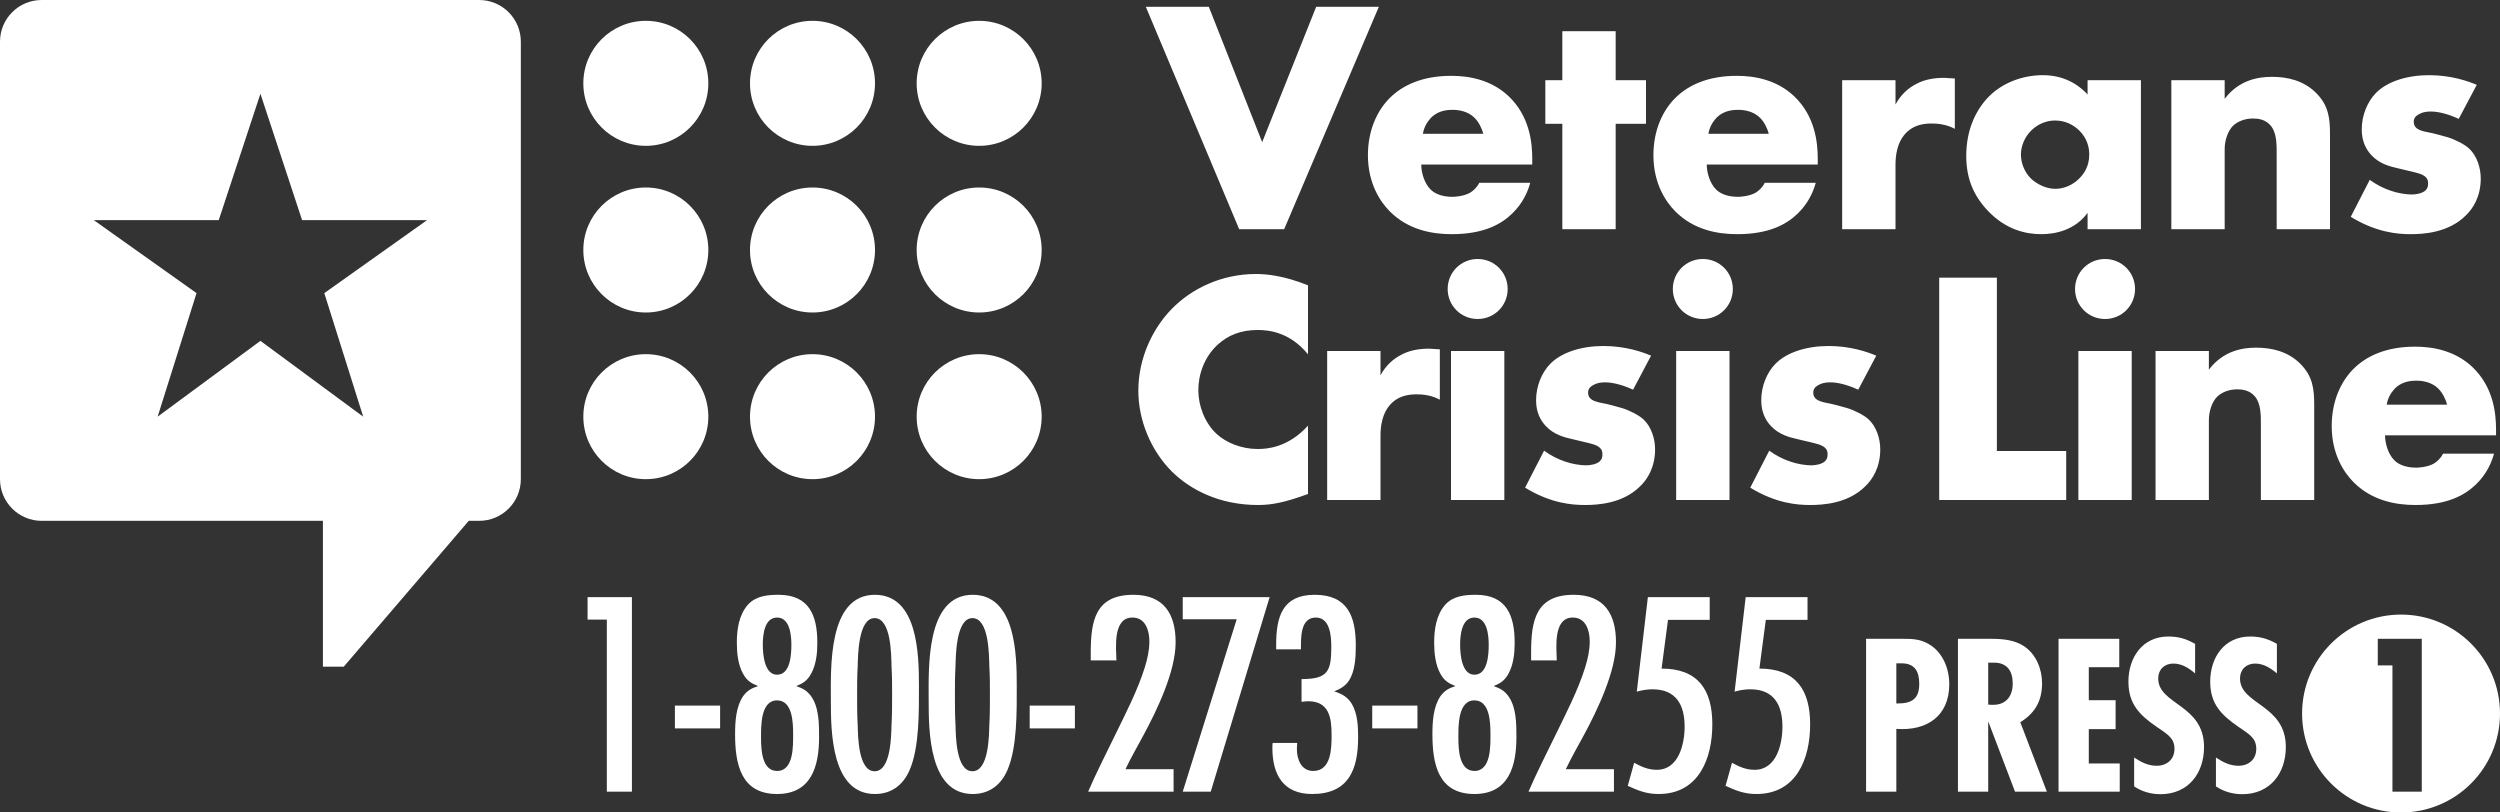 <?xml version="1.0" encoding="UTF-8"?>
<svg width="240px" height="78px" viewBox="0 0 240 78" version="1.1" xmlns="http://www.w3.org/2000/svg" xmlns:xlink="http://www.w3.org/1999/xlink">
    <rect x="0" y="0" width="240" height="78" fill="#333333" stroke="none"/>
    <!-- Generator: Sketch 50.2 (55047) - http://www.bohemiancoding.com/sketch -->
    <title>VCL-logo-bw</title>
    <desc>Created with Sketch.</desc>
    <defs></defs>
    <g id="VCL-logo-bw" stroke="none" stroke-width="1" fill="none" fill-rule="evenodd">
        <path d="M62,14 C58.686,14 56,11.314 56,8 C56,4.686 58.686,2 62,2 C65.314,2 68,4.686 68,8 C68,11.314 65.314,14 62,14 Z M78,14 C74.686,14 72,11.314 72,8 C72,4.686 74.686,2 78,2 C81.314,2 84,4.686 84,8 C84,11.314 81.314,14 78,14 Z M94,14 C90.686,14 88,11.314 88,8 C88,4.686 90.686,2 94,2 C97.314,2 100,4.686 100,8 C100,11.314 97.314,14 94,14 Z M62,30 C58.686,30 56,27.314 56,24 C56,20.686 58.686,18 62,18 C65.314,18 68,20.686 68,24 C68,27.314 65.314,30 62,30 Z M78,30 C74.686,30 72,27.314 72,24 C72,20.686 74.686,18 78,18 C81.314,18 84,20.686 84,24 C84,27.314 81.314,30 78,30 Z M94,30 C90.686,30 88,27.314 88,24 C88,20.686 90.686,18 94,18 C97.314,18 100,20.686 100,24 C100,27.314 97.314,30 94,30 Z M62,46 C58.686,46 56,43.314 56,40 C56,36.686 58.686,34 62,34 C65.314,34 68,36.686 68,40 C68,43.314 65.314,46 62,46 Z M78,46 C74.686,46 72,43.314 72,40 C72,36.686 74.686,34 78,34 C81.314,34 84,36.686 84,40 C84,43.314 81.314,46 78,46 Z M94,46 C90.686,46 88,43.314 88,40 C88,36.686 90.686,34 94,34 C97.314,34 100,36.686 100,40 C100,43.314 97.314,46 94,46 Z" id="Combined-Shape" fill="#FFFFFF"></path>
        <path d="M110,0.656 L116.048,0.656 L121.168,13.648 L126.352,0.656 L132.368,0.656 L123.28,22 L118.96,22 L110,0.656 Z M147.096,15.248 L147.096,15.792 L136.44,15.792 C136.44,16.56 136.728,17.584 137.336,18.192 C137.656,18.512 138.296,18.896 139.448,18.896 C139.576,18.896 140.472,18.864 141.112,18.512 C141.432,18.32 141.784,18 142.008,17.552 L146.904,17.552 C146.68,18.352 146.232,19.472 145.176,20.496 C144.12,21.52 142.456,22.48 139.352,22.48 C137.464,22.48 135.192,22.064 133.432,20.304 C132.504,19.376 131.32,17.616 131.32,14.896 C131.32,12.496 132.216,10.576 133.464,9.36 C134.648,8.208 136.504,7.28 139.32,7.28 C140.984,7.28 143.128,7.632 144.824,9.232 C146.84,11.152 147.096,13.648 147.096,15.248 Z M136.6,12.848 L142.392,12.848 C142.264,12.304 141.944,11.696 141.56,11.312 C140.888,10.64 139.96,10.544 139.448,10.544 C138.584,10.544 137.912,10.768 137.368,11.312 C137.016,11.696 136.696,12.208 136.6,12.848 Z M158.016,11.888 L155.104,11.888 L155.104,22 L149.984,22 L149.984,11.888 L148.352,11.888 L148.352,7.696 L149.984,7.696 L149.984,2.992 L155.104,2.992 L155.104,7.696 L158.016,7.696 L158.016,11.888 Z M174.504,15.248 L174.504,15.792 L163.848,15.792 C163.848,16.56 164.136,17.584 164.744,18.192 C165.064,18.512 165.704,18.896 166.856,18.896 C166.984,18.896 167.88,18.864 168.52,18.512 C168.84,18.32 169.192,18 169.416,17.552 L174.312,17.552 C174.088,18.352 173.64,19.472 172.584,20.496 C171.528,21.52 169.864,22.48 166.76,22.48 C164.872,22.48 162.6,22.064 160.84,20.304 C159.912,19.376 158.728,17.616 158.728,14.896 C158.728,12.496 159.624,10.576 160.872,9.36 C162.056,8.208 163.912,7.28 166.728,7.28 C168.392,7.28 170.536,7.632 172.232,9.232 C174.248,11.152 174.504,13.648 174.504,15.248 Z M164.008,12.848 L169.8,12.848 C169.672,12.304 169.352,11.696 168.968,11.312 C168.296,10.64 167.368,10.544 166.856,10.544 C165.992,10.544 165.32,10.768 164.776,11.312 C164.424,11.696 164.104,12.208 164.008,12.848 Z M176.848,22 L176.848,7.696 L181.968,7.696 L181.968,10.032 C182.48,9.072 183.216,8.432 183.984,8.048 C184.752,7.632 185.68,7.472 186.64,7.472 C186.768,7.472 186.992,7.504 187.664,7.536 L187.664,12.368 C187.408,12.24 186.704,11.856 185.456,11.856 C184.784,11.856 183.856,11.952 183.12,12.624 C182.032,13.616 181.968,15.12 181.968,15.888 L181.968,22 L176.848,22 Z M200.408,9.072 L200.408,7.696 L205.528,7.696 L205.528,22 L200.408,22 L200.408,20.432 C199.224,22.064 197.368,22.48 195.96,22.48 C194.424,22.48 192.536,22.032 190.808,20.208 C189.432,18.736 188.76,17.104 188.76,14.96 C188.76,12.272 189.816,10.384 190.968,9.232 C192.184,8.016 194.072,7.216 196.12,7.216 C198.424,7.216 199.8,8.4 200.408,9.072 Z M197.272,11.568 C196.632,11.568 195.768,11.792 195.032,12.496 C194.328,13.168 194.008,14.096 194.008,14.832 C194.008,15.664 194.36,16.56 195,17.168 C195.544,17.68 196.44,18.128 197.304,18.128 C198.136,18.128 198.968,17.776 199.608,17.136 C200.056,16.688 200.568,15.984 200.568,14.832 C200.568,14.16 200.376,13.264 199.576,12.496 C199.096,12.048 198.36,11.568 197.272,11.568 Z M208.448,22 L208.448,7.696 L213.568,7.696 L213.568,9.488 C214.976,7.632 216.864,7.376 218.112,7.376 C219.584,7.376 221.152,7.728 222.336,8.912 C223.552,10.128 223.68,11.344 223.68,12.912 L223.68,22 L218.56,22 L218.56,14.768 C218.56,13.936 218.592,12.688 217.92,11.984 C217.44,11.472 216.8,11.376 216.288,11.376 C215.488,11.376 214.816,11.664 214.4,12.048 C213.888,12.528 213.568,13.456 213.568,14.32 L213.568,22 L208.448,22 Z M225.672,20.816 L227.496,17.264 C228.104,17.712 228.84,18.096 229.544,18.32 C230.184,18.544 230.984,18.672 231.528,18.672 C231.912,18.672 232.52,18.576 232.84,18.288 C233.064,18.064 233.096,17.872 233.096,17.616 C233.096,17.392 233.064,17.168 232.84,16.976 C232.52,16.688 232.008,16.592 231.496,16.464 L230.152,16.144 C229.448,15.984 228.424,15.728 227.656,14.896 C227.112,14.32 226.728,13.52 226.728,12.432 C226.728,11.056 227.272,9.776 228.072,8.944 C229.16,7.824 231.08,7.216 233.192,7.216 C235.304,7.216 236.936,7.792 237.768,8.144 L236.04,11.408 C235.336,11.088 234.28,10.704 233.352,10.704 C232.84,10.704 232.488,10.8 232.168,10.992 C231.88,11.152 231.72,11.376 231.72,11.696 C231.72,12.144 232.008,12.368 232.328,12.496 C232.808,12.688 233.224,12.688 234.024,12.912 L234.952,13.168 C235.624,13.36 236.648,13.872 237.064,14.288 C237.768,14.96 238.152,16.08 238.152,17.136 C238.152,18.864 237.416,20.016 236.712,20.688 C235.048,22.352 232.616,22.48 231.432,22.48 C230.152,22.48 228.136,22.32 225.672,20.816 Z" id="Veterans" fill="#FFFFFF"></path>
        <path d="M125.568,40.864 L125.568,47.424 C123.36,48.224 122.144,48.48 120.768,48.48 C117.056,48.48 114.272,47.008 112.512,45.28 C110.432,43.2 109.28,40.288 109.28,37.504 C109.28,34.464 110.592,31.584 112.512,29.632 C114.4,27.712 117.248,26.304 120.576,26.304 C121.6,26.304 123.264,26.464 125.568,27.392 L125.568,34.016 C123.776,31.808 121.664,31.68 120.736,31.68 C119.136,31.68 117.92,32.16 116.896,33.088 C115.584,34.304 115.04,35.968 115.04,37.472 C115.04,38.944 115.648,40.576 116.768,41.632 C117.696,42.496 119.168,43.104 120.736,43.104 C121.568,43.104 123.616,43.008 125.568,40.864 Z M127.408,48 L127.408,33.696 L132.528,33.696 L132.528,36.032 C133.04,35.072 133.776,34.432 134.544,34.048 C135.312,33.632 136.24,33.472 137.2,33.472 C137.328,33.472 137.552,33.504 138.224,33.536 L138.224,38.368 C137.968,38.24 137.264,37.856 136.016,37.856 C135.344,37.856 134.416,37.952 133.68,38.624 C132.592,39.616 132.528,41.12 132.528,41.888 L132.528,48 L127.408,48 Z M139.296,33.696 L144.416,33.696 L144.416,48 L139.296,48 L139.296,33.696 Z M138.976,27.744 C138.976,26.144 140.256,24.864 141.856,24.864 C143.456,24.864 144.736,26.144 144.736,27.744 C144.736,29.344 143.456,30.624 141.856,30.624 C140.256,30.624 138.976,29.344 138.976,27.744 Z M146.408,46.816 L148.232,43.264 C148.84,43.712 149.576,44.096 150.28,44.32 C150.92,44.544 151.72,44.672 152.264,44.672 C152.648,44.672 153.256,44.576 153.576,44.288 C153.8,44.064 153.832,43.872 153.832,43.616 C153.832,43.392 153.8,43.168 153.576,42.976 C153.256,42.688 152.744,42.592 152.232,42.464 L150.888,42.144 C150.184,41.984 149.16,41.728 148.392,40.896 C147.848,40.32 147.464,39.52 147.464,38.432 C147.464,37.056 148.008,35.776 148.808,34.944 C149.896,33.824 151.816,33.216 153.928,33.216 C156.04,33.216 157.672,33.792 158.504,34.144 L156.776,37.408 C156.072,37.088 155.016,36.704 154.088,36.704 C153.576,36.704 153.224,36.8 152.904,36.992 C152.616,37.152 152.456,37.376 152.456,37.696 C152.456,38.144 152.744,38.368 153.064,38.496 C153.544,38.688 153.96,38.688 154.76,38.912 L155.688,39.168 C156.36,39.36 157.384,39.872 157.8,40.288 C158.504,40.96 158.888,42.08 158.888,43.136 C158.888,44.864 158.152,46.016 157.448,46.688 C155.784,48.352 153.352,48.48 152.168,48.48 C150.888,48.48 148.872,48.32 146.408,46.816 Z M160.912,33.696 L166.032,33.696 L166.032,48 L160.912,48 L160.912,33.696 Z M160.592,27.744 C160.592,26.144 161.872,24.864 163.472,24.864 C165.072,24.864 166.352,26.144 166.352,27.744 C166.352,29.344 165.072,30.624 163.472,30.624 C161.872,30.624 160.592,29.344 160.592,27.744 Z M168.024,46.816 L169.848,43.264 C170.456,43.712 171.192,44.096 171.896,44.32 C172.536,44.544 173.336,44.672 173.88,44.672 C174.264,44.672 174.872,44.576 175.192,44.288 C175.416,44.064 175.448,43.872 175.448,43.616 C175.448,43.392 175.416,43.168 175.192,42.976 C174.872,42.688 174.36,42.592 173.848,42.464 L172.504,42.144 C171.8,41.984 170.776,41.728 170.008,40.896 C169.464,40.32 169.08,39.52 169.08,38.432 C169.08,37.056 169.624,35.776 170.424,34.944 C171.512,33.824 173.432,33.216 175.544,33.216 C177.656,33.216 179.288,33.792 180.12,34.144 L178.392,37.408 C177.688,37.088 176.632,36.704 175.704,36.704 C175.192,36.704 174.84,36.8 174.52,36.992 C174.232,37.152 174.072,37.376 174.072,37.696 C174.072,38.144 174.36,38.368 174.68,38.496 C175.16,38.688 175.576,38.688 176.376,38.912 L177.304,39.168 C177.976,39.36 179,39.872 179.416,40.288 C180.12,40.96 180.504,42.08 180.504,43.136 C180.504,44.864 179.768,46.016 179.064,46.688 C177.4,48.352 174.968,48.48 173.784,48.48 C172.504,48.48 170.488,48.32 168.024,46.816 Z M186.164,26.656 L191.7,26.656 L191.7,43.296 L198.356,43.296 L198.356,48 L186.164,48 L186.164,26.656 Z M199.524,33.696 L204.644,33.696 L204.644,48 L199.524,48 L199.524,33.696 Z M199.204,27.744 C199.204,26.144 200.484,24.864 202.084,24.864 C203.684,24.864 204.964,26.144 204.964,27.744 C204.964,29.344 203.684,30.624 202.084,30.624 C200.484,30.624 199.204,29.344 199.204,27.744 Z M206.932,48 L206.932,33.696 L212.052,33.696 L212.052,35.488 C213.46,33.632 215.348,33.376 216.596,33.376 C218.068,33.376 219.636,33.728 220.82,34.912 C222.036,36.128 222.164,37.344 222.164,38.912 L222.164,48 L217.044,48 L217.044,40.768 C217.044,39.936 217.076,38.688 216.404,37.984 C215.924,37.472 215.284,37.376 214.772,37.376 C213.972,37.376 213.3,37.664 212.884,38.048 C212.372,38.528 212.052,39.456 212.052,40.32 L212.052,48 L206.932,48 Z M239.62,41.248 L239.62,41.792 L228.964,41.792 C228.964,42.56 229.252,43.584 229.86,44.192 C230.18,44.512 230.82,44.896 231.972,44.896 C232.1,44.896 232.996,44.864 233.636,44.512 C233.956,44.32 234.308,44 234.532,43.552 L239.428,43.552 C239.204,44.352 238.756,45.472 237.7,46.496 C236.644,47.52 234.98,48.48 231.876,48.48 C229.988,48.48 227.716,48.064 225.956,46.304 C225.028,45.376 223.844,43.616 223.844,40.896 C223.844,38.496 224.74,36.576 225.988,35.36 C227.172,34.208 229.028,33.28 231.844,33.28 C233.508,33.28 235.652,33.632 237.348,35.232 C239.364,37.152 239.62,39.648 239.62,41.248 Z M229.124,38.848 L234.916,38.848 C234.788,38.304 234.468,37.696 234.084,37.312 C233.412,36.64 232.484,36.544 231.972,36.544 C231.108,36.544 230.436,36.768 229.892,37.312 C229.54,37.696 229.22,38.208 229.124,38.848 Z" id="Crisis-Line" fill="#FFFFFF"></path>
        <path d="M60.664,76 L58.256,76 L58.256,59.48 L56.408,59.48 L56.408,57.324 L60.664,57.324 L60.664,76 Z M69.13,67.74 L69.13,69.924 L64.79,69.924 L64.79,67.74 L69.13,67.74 Z M78.632,70.764 C78.632,73.536 77.904,76.224 74.6,76.224 C71.1,76.224 70.568,73.312 70.568,70.456 C70.568,69.28 70.652,67.824 71.352,66.816 C71.744,66.284 72.164,66.06 72.78,65.864 C72.08,65.584 71.688,65.332 71.324,64.66 C70.848,63.792 70.736,62.672 70.736,61.692 C70.736,60.432 70.932,59.032 71.8,58.052 C72.556,57.212 73.676,57.1 74.74,57.1 C77.708,57.1 78.464,59.116 78.464,61.72 C78.464,62.7 78.352,63.792 77.876,64.66 C77.512,65.332 77.12,65.584 76.448,65.864 C77.064,66.088 77.456,66.284 77.848,66.816 C78.632,67.88 78.632,69.504 78.632,70.764 Z M75.972,61.888 C75.972,60.992 75.832,59.284 74.6,59.284 C73.368,59.284 73.228,60.992 73.228,61.888 C73.228,62.784 73.368,64.772 74.6,64.772 C75.888,64.772 75.972,62.812 75.972,61.888 Z M76.14,70.512 C76.14,69.448 76.112,67.236 74.6,67.236 C73.004,67.236 73.06,69.728 73.06,70.82 C73.06,71.884 73.116,74.012 74.6,74.012 C76.196,74.012 76.14,71.632 76.14,70.512 Z M88.218,65.836 C88.218,68.244 88.274,71.744 87.322,73.928 C86.706,75.356 85.586,76.224 83.99,76.224 C79.818,76.224 79.762,70.232 79.762,67.292 C79.762,64.184 79.454,57.1 83.99,57.1 C88.134,57.1 88.218,62.896 88.218,65.836 Z M85.642,66.704 C85.642,65.78 85.642,64.884 85.586,63.96 C85.558,62.868 85.558,59.34 83.962,59.34 C82.394,59.34 82.366,62.896 82.338,63.96 C82.282,64.884 82.282,65.78 82.282,66.704 C82.282,67.656 82.282,68.636 82.338,69.588 C82.366,70.68 82.394,74.04 83.962,74.04 C85.53,74.04 85.558,70.652 85.586,69.588 C85.642,68.636 85.642,67.656 85.642,66.704 Z M97.608,65.836 C97.608,68.244 97.664,71.744 96.712,73.928 C96.096,75.356 94.976,76.224 93.38,76.224 C89.208,76.224 89.152,70.232 89.152,67.292 C89.152,64.184 88.844,57.1 93.38,57.1 C97.524,57.1 97.608,62.896 97.608,65.836 Z M95.032,66.704 C95.032,65.78 95.032,64.884 94.976,63.96 C94.948,62.868 94.948,59.34 93.352,59.34 C91.784,59.34 91.756,62.896 91.728,63.96 C91.672,64.884 91.672,65.78 91.672,66.704 C91.672,67.656 91.672,68.636 91.728,69.588 C91.756,70.68 91.784,74.04 93.352,74.04 C94.92,74.04 94.948,70.652 94.976,69.588 C95.032,68.636 95.032,67.656 95.032,66.704 Z M103.19,67.74 L103.19,69.924 L98.85,69.924 L98.85,67.74 L103.19,67.74 Z M104.712,63.4 L104.712,62.672 C104.712,59.62 105.132,57.1 108.8,57.1 C111.74,57.1 112.86,58.948 112.86,61.664 C112.86,64.436 111.096,68.132 109.78,70.568 C109.192,71.66 108.576,72.724 108.044,73.844 L112.664,73.844 L112.664,76 L104.46,76 C105.272,74.124 106.196,72.332 107.092,70.484 C108.1,68.412 109.192,66.312 109.892,64.1 C110.144,63.288 110.34,62.448 110.34,61.58 C110.34,60.544 109.976,59.284 108.716,59.284 C106.812,59.284 107.148,62.196 107.176,63.4 L104.712,63.4 Z M121.886,57.324 L116.23,76 L113.542,76 L118.722,59.452 L113.542,59.452 L113.542,57.324 L121.886,57.324 Z M122.512,62.336 L122.512,61.888 C122.512,59.228 123.1,57.1 126.208,57.1 C129.372,57.1 130.156,59.172 130.156,61.972 C130.156,63.064 130.1,64.436 129.484,65.36 C129.12,65.892 128.644,66.144 128.084,66.368 C128.84,66.62 129.372,66.9 129.792,67.6 C130.324,68.524 130.38,69.728 130.38,70.764 C130.38,73.872 129.484,76.224 125.956,76.224 C123.184,76.224 122.148,74.348 122.148,71.8 C122.148,71.632 122.148,71.492 122.176,71.324 L124.528,71.324 C124.528,71.52 124.5,71.716 124.5,71.912 C124.5,72.892 124.92,74.012 126.068,74.012 C127.832,74.012 127.832,71.772 127.832,70.512 C127.832,68.888 127.58,67.32 125.592,67.32 C125.368,67.32 125.172,67.348 124.948,67.376 L124.948,65.192 C127.468,65.192 127.804,64.464 127.804,62.084 C127.804,61.076 127.692,59.284 126.32,59.284 C124.808,59.284 124.892,61.272 124.892,62.336 L122.512,62.336 Z M136.074,67.74 L136.074,69.924 L131.734,69.924 L131.734,67.74 L136.074,67.74 Z M145.576,70.764 C145.576,73.536 144.848,76.224 141.544,76.224 C138.044,76.224 137.512,73.312 137.512,70.456 C137.512,69.28 137.596,67.824 138.296,66.816 C138.688,66.284 139.108,66.06 139.724,65.864 C139.024,65.584 138.632,65.332 138.268,64.66 C137.792,63.792 137.68,62.672 137.68,61.692 C137.68,60.432 137.876,59.032 138.744,58.052 C139.5,57.212 140.62,57.1 141.684,57.1 C144.652,57.1 145.408,59.116 145.408,61.72 C145.408,62.7 145.296,63.792 144.82,64.66 C144.456,65.332 144.064,65.584 143.392,65.864 C144.008,66.088 144.4,66.284 144.792,66.816 C145.576,67.88 145.576,69.504 145.576,70.764 Z M142.916,61.888 C142.916,60.992 142.776,59.284 141.544,59.284 C140.312,59.284 140.172,60.992 140.172,61.888 C140.172,62.784 140.312,64.772 141.544,64.772 C142.832,64.772 142.916,62.812 142.916,61.888 Z M143.084,70.512 C143.084,69.448 143.056,67.236 141.544,67.236 C139.948,67.236 140.004,69.728 140.004,70.82 C140.004,71.884 140.06,74.012 141.544,74.012 C143.14,74.012 143.084,71.632 143.084,70.512 Z M146.986,63.4 L146.986,62.672 C146.986,59.62 147.406,57.1 151.074,57.1 C154.014,57.1 155.134,58.948 155.134,61.664 C155.134,64.436 153.37,68.132 152.054,70.568 C151.466,71.66 150.85,72.724 150.318,73.844 L154.938,73.844 L154.938,76 L146.734,76 C147.546,74.124 148.47,72.332 149.366,70.484 C150.374,68.412 151.466,66.312 152.166,64.1 C152.418,63.288 152.614,62.448 152.614,61.58 C152.614,60.544 152.25,59.284 150.99,59.284 C149.086,59.284 149.422,62.196 149.45,63.4 L146.986,63.4 Z M160.128,59.508 L159.512,64.184 C163.012,64.184 164.384,66.228 164.384,69.532 C164.384,72.836 163.068,76.224 159.232,76.224 C158.084,76.224 157.3,75.916 156.264,75.44 L156.88,73.228 C157.608,73.62 158.224,73.9 159.064,73.9 C161.164,73.9 161.724,71.408 161.724,69.756 C161.724,67.684 160.912,66.172 158.644,66.172 C158.14,66.172 157.636,66.256 157.132,66.396 L158.196,57.324 L164.132,57.324 L164.132,59.508 L160.128,59.508 Z M169.518,59.508 L168.902,64.184 C172.402,64.184 173.774,66.228 173.774,69.532 C173.774,72.836 172.458,76.224 168.622,76.224 C167.474,76.224 166.69,75.916 165.654,75.44 L166.27,73.228 C166.998,73.62 167.614,73.9 168.454,73.9 C170.554,73.9 171.114,71.408 171.114,69.756 C171.114,67.684 170.302,66.172 168.034,66.172 C167.53,66.172 167.026,66.256 166.522,66.396 L167.586,57.324 L173.522,57.324 L173.522,59.508 L169.518,59.508 Z" id="1-800-273-8255" fill="#FFFFFF"></path>
        <path d="M179.144,61.326 L182.664,61.326 C183.588,61.326 184.314,61.348 185.128,61.81 C186.492,62.58 187.13,64.164 187.13,65.682 C187.13,68.762 184.952,70.192 182.048,69.972 L182.048,76 L179.144,76 L179.144,61.326 Z M182.048,67.53 L182.224,67.53 C183.544,67.53 184.248,67.068 184.248,65.66 C184.248,64.494 183.852,63.68 182.554,63.68 L182.048,63.68 L182.048,67.53 Z M196.5,76 L193.442,76 L190.868,69.246 L190.868,76 L187.964,76 L187.964,61.326 L191.11,61.326 C192.188,61.326 193.376,61.414 194.3,62.03 C195.466,62.8 196.038,64.23 196.038,65.594 C196.038,67.266 195.378,68.454 193.948,69.334 L196.5,76 Z M190.868,63.614 L190.868,67.64 C191.022,67.662 191.198,67.662 191.352,67.662 C192.606,67.662 193.222,66.804 193.222,65.616 C193.222,64.428 192.694,63.614 191.418,63.614 L190.868,63.614 Z M203.494,76 L197.62,76 L197.62,61.326 L203.45,61.326 L203.45,64.054 L200.524,64.054 L200.524,67.222 L203.098,67.222 L203.098,69.994 L200.524,69.994 L200.524,73.294 L203.494,73.294 L203.494,76 Z M210.73,61.81 L210.73,64.648 C210.136,64.142 209.454,63.702 208.64,63.702 C207.782,63.702 207.188,64.274 207.188,65.132 C207.188,67.662 211.588,67.618 211.588,71.71 C211.588,74.24 210.07,76.242 207.408,76.242 C206.506,76.242 205.626,76 204.878,75.494 L204.878,72.722 C205.538,73.162 206.22,73.514 207.034,73.514 C208.024,73.514 208.75,72.898 208.75,71.886 C208.75,71.622 208.706,71.38 208.596,71.138 C208.332,70.588 207.518,70.104 207.034,69.774 C205.384,68.63 204.328,67.574 204.328,65.44 C204.328,63.13 205.67,61.106 208.156,61.106 C209.146,61.106 209.872,61.326 210.73,61.81 Z M218.582,61.81 L218.582,64.648 C217.988,64.142 217.306,63.702 216.492,63.702 C215.634,63.702 215.04,64.274 215.04,65.132 C215.04,67.662 219.44,67.618 219.44,71.71 C219.44,74.24 217.922,76.242 215.26,76.242 C214.358,76.242 213.478,76 212.73,75.494 L212.73,72.722 C213.39,73.162 214.072,73.514 214.886,73.514 C215.876,73.514 216.602,72.898 216.602,71.886 C216.602,71.622 216.558,71.38 216.448,71.138 C216.184,70.588 215.37,70.104 214.886,69.774 C213.236,68.63 212.18,67.574 212.18,65.44 C212.18,63.13 213.522,61.106 216.008,61.106 C216.998,61.106 217.724,61.326 218.582,61.81 Z" id="PRESS" fill="#FFFFFF"></path>
        <path d="M230.5,78 C225.253,78 221,73.747 221,68.5 C221,63.253 225.253,59 230.5,59 C235.747,59 240,63.253 240,68.5 C240,73.747 235.747,78 230.5,78 Z M232.49,76 L232.49,61.326 L228.266,61.326 L228.266,63.878 L229.674,63.878 L229.674,76 L232.49,76 Z" id="Combined-Shape" fill="#FFFFFF"></path>
        <path d="M45,50 L33,64 L31,64 L31,50 L4,50 C1.791,50 0,48.209 0,46 L0,4 C0,1.791 1.791,0 4,0 L46,0 C48.209,0 50,1.791 50,4 L50,46 C50,48.209 48.209,50 46,50 L45,50 Z M25,32.722 L34.867,40 L31.133,28.139 L41,21.13 L29,21.13 L25,9 L21,21.13 L9,21.13 L18.867,28.139 L15.133,40 L25,32.722 Z" id="Combined-Shape" fill="#FFFFFF"></path>
    </g>
</svg>